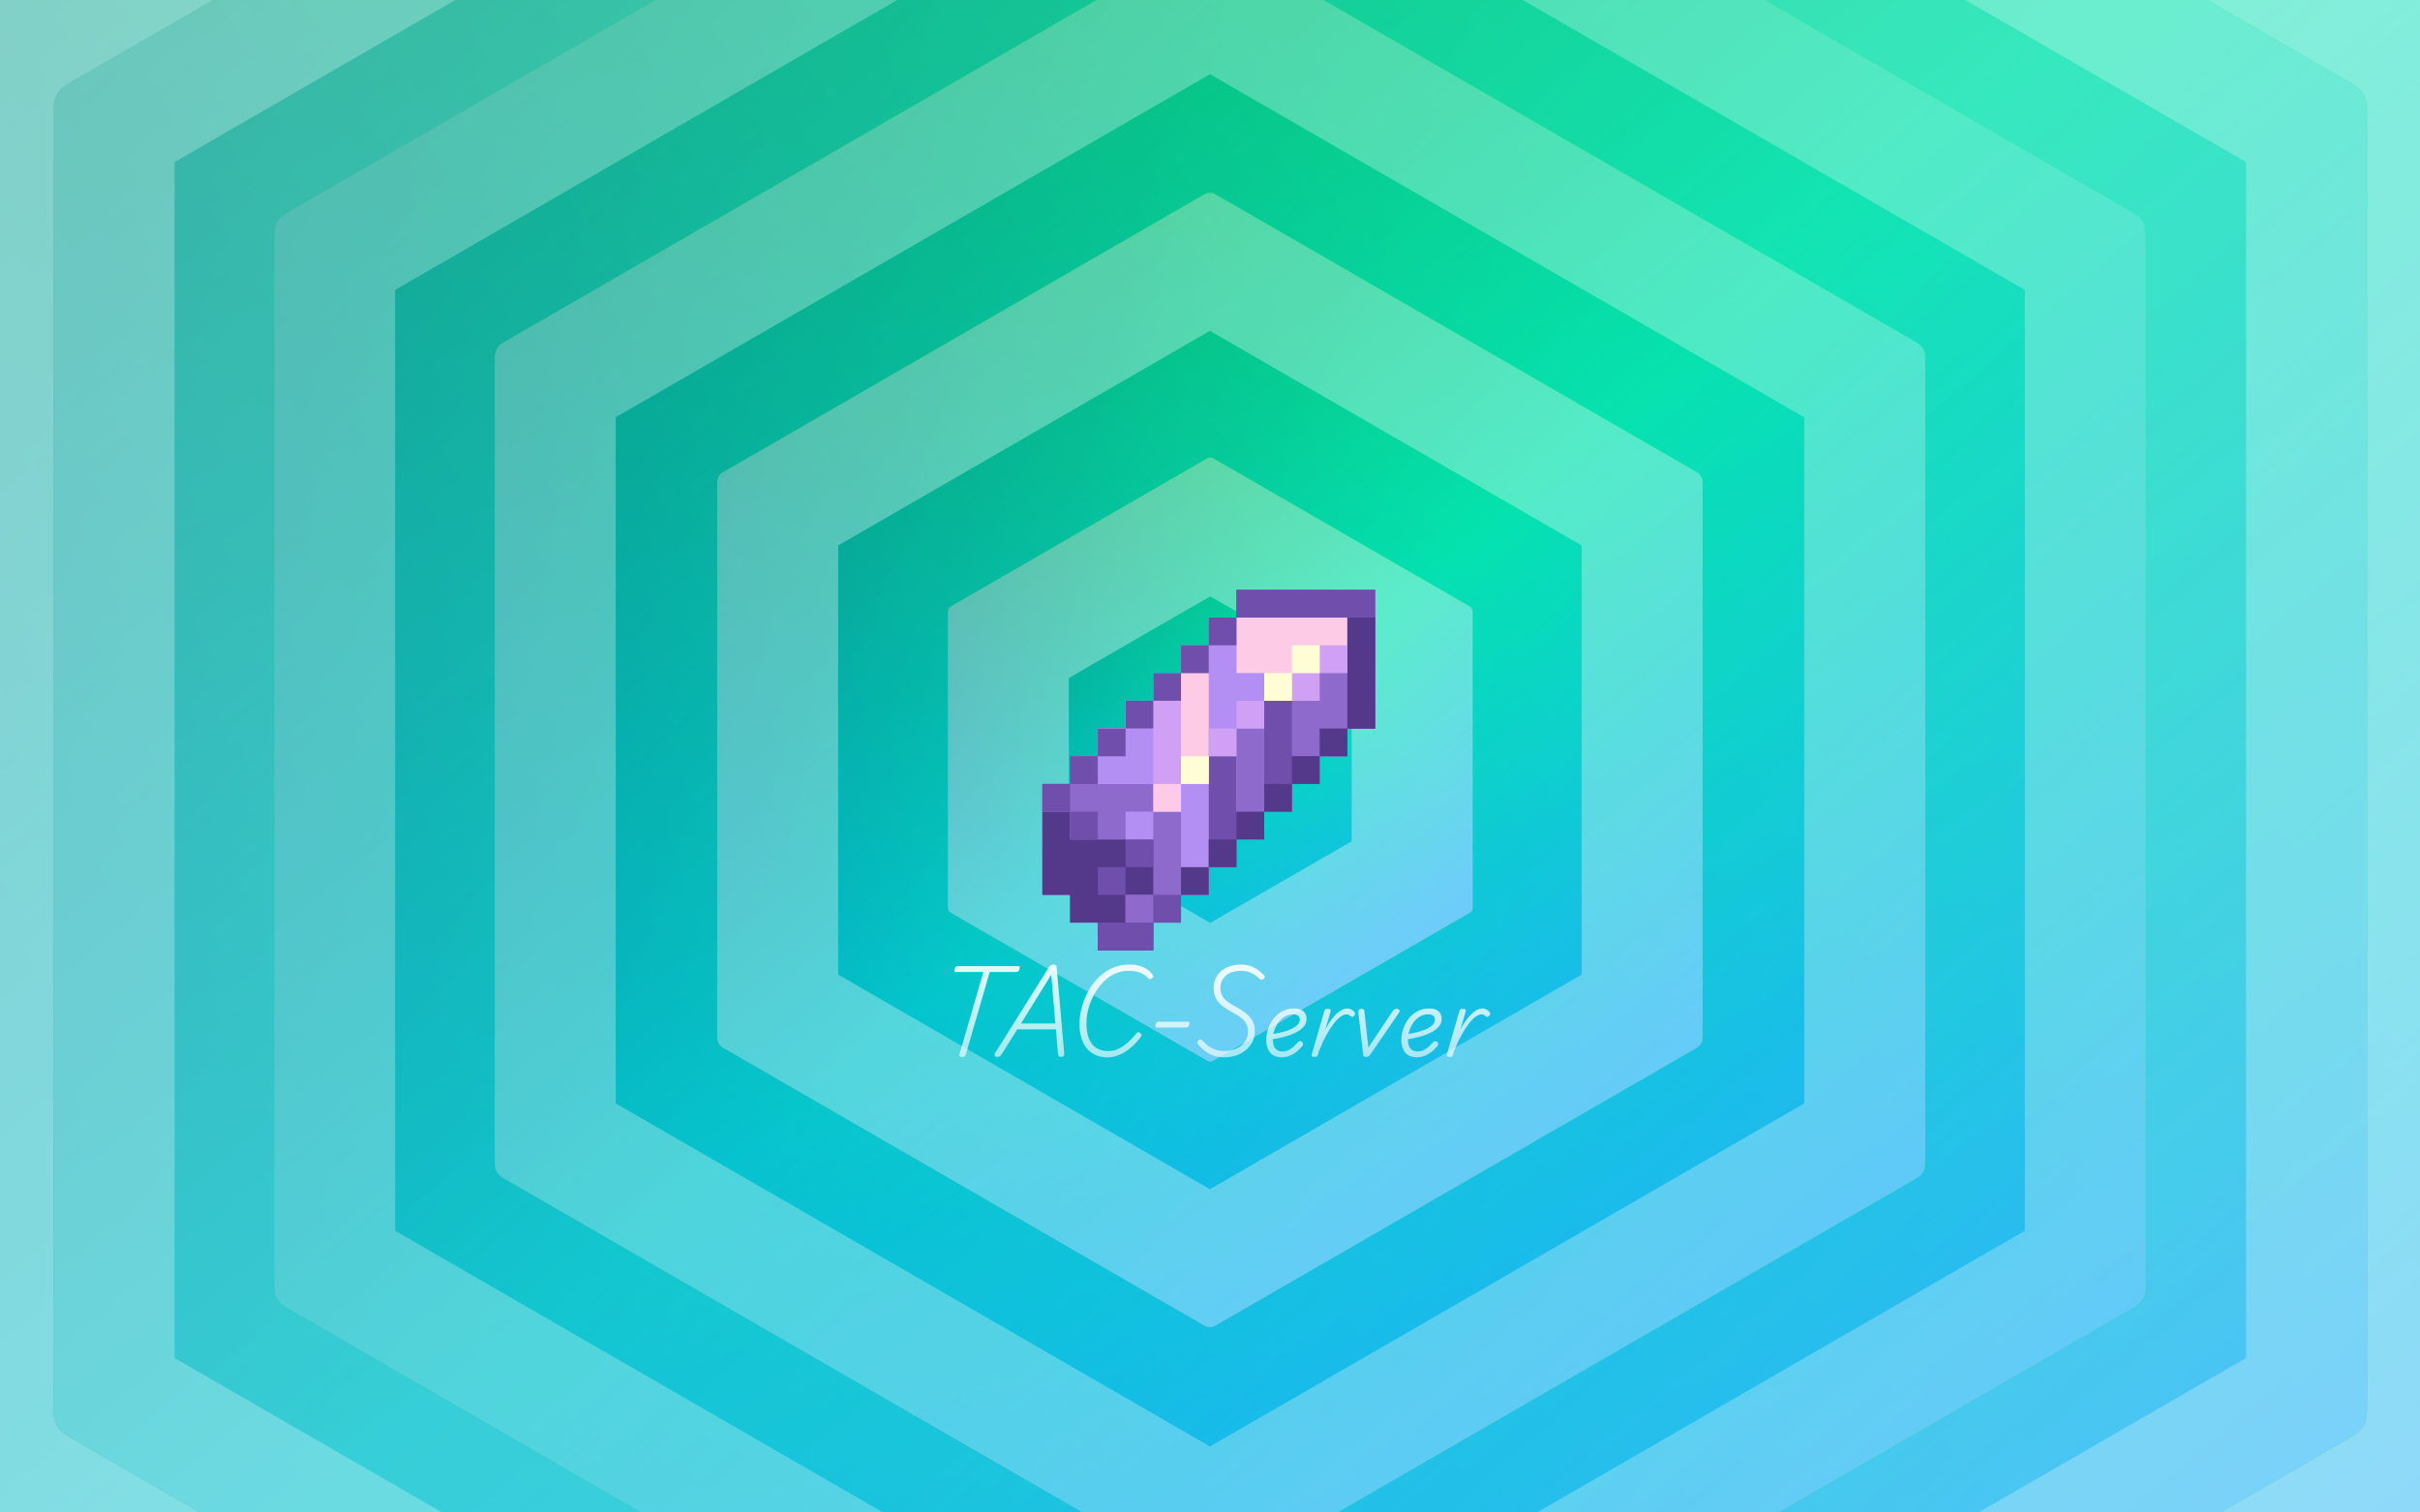 <svg xmlns="http://www.w3.org/2000/svg" xmlns:xlink="http://www.w3.org/1999/xlink" fill="none" version="1.1" width="3840" height="2400" viewBox="0 0 3840 2400"><defs><clipPath id="master_svg0_62_15827"><rect x="0" y="0" width="3840" height="2400" rx="0"/></clipPath><filter id="master_svg1_62_21377" filterUnits="objectBoundingBox" color-interpolation-filters="sRGB" x="-0.028" y="-0.023" width="1.045" height="1.039"><feFlood flood-opacity="0" result="BackgroundImageFix"/><feColorMatrix in="SourceAlpha" type="matrix" values="0 0 0 0 0 0 0 0 0 0 0 0 0 0 0 0 0 0 127 0"/><feOffset dy="3" dx="0"/><feGaussianBlur stdDeviation="3"/><feColorMatrix type="matrix" values="0 0 0 0 0 0 0 0 0 0 0 0 0 0 0 0 0 0 0.16 0"/><feBlend mode="normal" in2="BackgroundImageFix" result="effect1_dropShadow"/><feColorMatrix in="SourceAlpha" type="matrix" values="0 0 0 0 0 0 0 0 0 0 0 0 0 0 0 0 0 0 127 0"/><feOffset dy="3" dx="0"/><feGaussianBlur stdDeviation="3"/><feColorMatrix type="matrix" values="0 0 0 0 0 0 0 0 0 0 0 0 0 0 0 0 0 0 0.23 0"/><feBlend mode="normal" in2="effect1_dropShadow" result="effect2_dropShadow"/><feBlend mode="normal" in="SourceGraphic" in2="effect2_dropShadow" result="shape"/><feGaussianBlur stdDeviation="25" result="effect3_foregroundBlur"/></filter><linearGradient x1="1" y1="0.637" x2="0.436" y2="1.074" id="master_svg2_60_9009"><stop offset="0%" stop-color="#0DFF09" stop-opacity="1"/><stop offset="100%" stop-color="#0C9D6A" stop-opacity="1"/></linearGradient><linearGradient x1="0" y1="0" x2="0.73" y2="0.985" id="master_svg3_60_9010"><stop offset="0%" stop-color="#006F9A" stop-opacity="0.55"/><stop offset="56.849%" stop-color="#00D4FF" stop-opacity="0.67"/><stop offset="100%" stop-color="#24ABFF" stop-opacity="1"/></linearGradient><filter id="master_svg4_62_21376" filterUnits="objectBoundingBox" color-interpolation-filters="sRGB" x="-0.028" y="-0.023" width="1.044" height="1.038"><feFlood flood-opacity="0" result="BackgroundImageFix"/><feColorMatrix in="SourceAlpha" type="matrix" values="0 0 0 0 0 0 0 0 0 0 0 0 0 0 0 0 0 0 127 0"/><feOffset dy="3" dx="0"/><feGaussianBlur stdDeviation="3"/><feColorMatrix type="matrix" values="0 0 0 0 0 0 0 0 0 0 0 0 0 0 0 0 0 0 0.16 0"/><feBlend mode="normal" in2="BackgroundImageFix" result="effect1_dropShadow"/><feColorMatrix in="SourceAlpha" type="matrix" values="0 0 0 0 0 0 0 0 0 0 0 0 0 0 0 0 0 0 127 0"/><feOffset dy="3" dx="0"/><feGaussianBlur stdDeviation="3"/><feColorMatrix type="matrix" values="0 0 0 0 0 0 0 0 0 0 0 0 0 0 0 0 0 0 0.23 0"/><feBlend mode="normal" in2="effect1_dropShadow" result="effect2_dropShadow"/><feBlend mode="normal" in="SourceGraphic" in2="effect2_dropShadow" result="shape"/><feGaussianBlur stdDeviation="20" result="effect3_foregroundBlur"/></filter><linearGradient x1="1" y1="0.637" x2="0.436" y2="1.074" id="master_svg5_60_9009"><stop offset="0%" stop-color="#0DFF09" stop-opacity="1"/><stop offset="100%" stop-color="#0C9D6A" stop-opacity="1"/></linearGradient><linearGradient x1="0" y1="0" x2="0.73" y2="0.985" id="master_svg6_60_9010"><stop offset="0%" stop-color="#006F9A" stop-opacity="0.55"/><stop offset="56.849%" stop-color="#00D4FF" stop-opacity="0.67"/><stop offset="100%" stop-color="#24ABFF" stop-opacity="1"/></linearGradient><filter id="master_svg7_62_21375" filterUnits="objectBoundingBox" color-interpolation-filters="sRGB" x="-0.028" y="-0.023" width="1.04" height="1.035"><feFlood flood-opacity="0" result="BackgroundImageFix"/><feColorMatrix in="SourceAlpha" type="matrix" values="0 0 0 0 0 0 0 0 0 0 0 0 0 0 0 0 0 0 127 0"/><feOffset dy="3" dx="0"/><feGaussianBlur stdDeviation="3"/><feColorMatrix type="matrix" values="0 0 0 0 0 0 0 0 0 0 0 0 0 0 0 0 0 0 0.16 0"/><feBlend mode="normal" in2="BackgroundImageFix" result="effect1_dropShadow"/><feColorMatrix in="SourceAlpha" type="matrix" values="0 0 0 0 0 0 0 0 0 0 0 0 0 0 0 0 0 0 127 0"/><feOffset dy="3" dx="0"/><feGaussianBlur stdDeviation="3"/><feColorMatrix type="matrix" values="0 0 0 0 0 0 0 0 0 0 0 0 0 0 0 0 0 0 0.23 0"/><feBlend mode="normal" in2="effect1_dropShadow" result="effect2_dropShadow"/><feBlend mode="normal" in="SourceGraphic" in2="effect2_dropShadow" result="shape"/><feGaussianBlur stdDeviation="15" result="effect3_foregroundBlur"/></filter><linearGradient x1="1" y1="0.637" x2="0.436" y2="1.074" id="master_svg8_60_9009"><stop offset="0%" stop-color="#0DFF09" stop-opacity="1"/><stop offset="100%" stop-color="#0C9D6A" stop-opacity="1"/></linearGradient><linearGradient x1="0" y1="0" x2="0.73" y2="0.985" id="master_svg9_60_9010"><stop offset="0%" stop-color="#006F9A" stop-opacity="0.55"/><stop offset="56.849%" stop-color="#00D4FF" stop-opacity="0.67"/><stop offset="100%" stop-color="#24ABFF" stop-opacity="1"/></linearGradient><filter id="master_svga_62_21374" filterUnits="objectBoundingBox" color-interpolation-filters="sRGB" x="-0.028" y="-0.022" width="1.035" height="1.031"><feFlood flood-opacity="0" result="BackgroundImageFix"/><feColorMatrix in="SourceAlpha" type="matrix" values="0 0 0 0 0 0 0 0 0 0 0 0 0 0 0 0 0 0 127 0"/><feOffset dy="3" dx="0"/><feGaussianBlur stdDeviation="3"/><feColorMatrix type="matrix" values="0 0 0 0 0 0 0 0 0 0 0 0 0 0 0 0 0 0 0.16 0"/><feBlend mode="normal" in2="BackgroundImageFix" result="effect1_dropShadow"/><feColorMatrix in="SourceAlpha" type="matrix" values="0 0 0 0 0 0 0 0 0 0 0 0 0 0 0 0 0 0 127 0"/><feOffset dy="3" dx="0"/><feGaussianBlur stdDeviation="3"/><feColorMatrix type="matrix" values="0 0 0 0 0 0 0 0 0 0 0 0 0 0 0 0 0 0 0.23 0"/><feBlend mode="normal" in2="effect1_dropShadow" result="effect2_dropShadow"/><feBlend mode="normal" in="SourceGraphic" in2="effect2_dropShadow" result="shape"/><feGaussianBlur stdDeviation="10" result="effect3_foregroundBlur"/></filter><linearGradient x1="1" y1="0.637" x2="0.436" y2="1.074" id="master_svgb_60_9009"><stop offset="0%" stop-color="#0DFF09" stop-opacity="1"/><stop offset="100%" stop-color="#0C9D6A" stop-opacity="1"/></linearGradient><linearGradient x1="0" y1="0" x2="0.73" y2="0.985" id="master_svgc_60_9010"><stop offset="0%" stop-color="#006F9A" stop-opacity="0.55"/><stop offset="56.849%" stop-color="#00D4FF" stop-opacity="0.67"/><stop offset="100%" stop-color="#24ABFF" stop-opacity="1"/></linearGradient><filter id="master_svgd_62_21373" filterUnits="objectBoundingBox" color-interpolation-filters="sRGB" x="-0.028" y="-0.021" width="1.026" height="1.022"><feFlood flood-opacity="0" result="BackgroundImageFix"/><feColorMatrix in="SourceAlpha" type="matrix" values="0 0 0 0 0 0 0 0 0 0 0 0 0 0 0 0 0 0 127 0"/><feOffset dy="3" dx="0"/><feGaussianBlur stdDeviation="3"/><feColorMatrix type="matrix" values="0 0 0 0 0 0 0 0 0 0 0 0 0 0 0 0 0 0 0.16 0"/><feBlend mode="normal" in2="BackgroundImageFix" result="effect1_dropShadow"/><feColorMatrix in="SourceAlpha" type="matrix" values="0 0 0 0 0 0 0 0 0 0 0 0 0 0 0 0 0 0 127 0"/><feOffset dy="3" dx="0"/><feGaussianBlur stdDeviation="3"/><feColorMatrix type="matrix" values="0 0 0 0 0 0 0 0 0 0 0 0 0 0 0 0 0 0 0.23 0"/><feBlend mode="normal" in2="effect1_dropShadow" result="effect2_dropShadow"/><feBlend mode="normal" in="SourceGraphic" in2="effect2_dropShadow" result="shape"/><feGaussianBlur stdDeviation="5" result="effect3_foregroundBlur"/></filter><linearGradient x1="1" y1="0.637" x2="0.436" y2="1.074" id="master_svge_60_9009"><stop offset="0%" stop-color="#0DFF09" stop-opacity="1"/><stop offset="100%" stop-color="#0C9D6A" stop-opacity="1"/></linearGradient><linearGradient x1="0" y1="0" x2="0.73" y2="0.985" id="master_svgf_60_9010"><stop offset="0%" stop-color="#006F9A" stop-opacity="0.55"/><stop offset="56.849%" stop-color="#00D4FF" stop-opacity="0.67"/><stop offset="100%" stop-color="#24ABFF" stop-opacity="1"/></linearGradient><clipPath id="master_svgg_62_15829"><rect x="1408" y="688" width="1024" height="1024" rx="0"/></clipPath><filter id="master_svgh_62_15882" filterUnits="objectBoundingBox" color-interpolation-filters="sRGB" x="-0.029" y="-0.019" width="1.029" height="1.025"><feFlood flood-opacity="0" result="BackgroundImageFix"/><feColorMatrix in="SourceAlpha" type="matrix" values="0 0 0 0 0 0 0 0 0 0 0 0 0 0 0 0 0 0 127 0"/><feOffset dy="3" dx="0"/><feGaussianBlur stdDeviation="3"/><feColorMatrix type="matrix" values="0 0 0 0 0 0 0 0 0 0 0 0 0 0 0 0 0 0 0.16 0"/><feBlend mode="normal" in2="BackgroundImageFix" result="effect1_dropShadow"/><feColorMatrix in="SourceAlpha" type="matrix" values="0 0 0 0 0 0 0 0 0 0 0 0 0 0 0 0 0 0 127 0"/><feOffset dy="3" dx="0"/><feGaussianBlur stdDeviation="3"/><feColorMatrix type="matrix" values="0 0 0 0 0 0 0 0 0 0 0 0 0 0 0 0 0 0 0.23 0"/><feBlend mode="normal" in2="effect1_dropShadow" result="effect2_dropShadow"/><feBlend mode="normal" in="SourceGraphic" in2="effect2_dropShadow" result="shape"/></filter><linearGradient x1="1" y1="0.637" x2="0.436" y2="1.074" id="master_svgi_60_9009"><stop offset="0%" stop-color="#0DFF09" stop-opacity="1"/><stop offset="100%" stop-color="#0C9D6A" stop-opacity="1"/></linearGradient><linearGradient x1="0" y1="0" x2="0.73" y2="0.985" id="master_svgj_60_9010"><stop offset="0%" stop-color="#006F9A" stop-opacity="0.55"/><stop offset="56.849%" stop-color="#00D4FF" stop-opacity="0.67"/><stop offset="100%" stop-color="#24ABFF" stop-opacity="1"/></linearGradient><clipPath id="master_svgk_62_15837"><rect x="1566" y="844" width="704" height="704" rx="0"/></clipPath><filter id="master_svgl_62_15838" filterUnits="objectBoundingBox" color-interpolation-filters="sRGB" x="-0.038" y="-0.028" width="1.076" height="1.07"><feFlood flood-opacity="0" result="BackgroundImageFix"/><feColorMatrix in="SourceAlpha" type="matrix" values="0 0 0 0 0 0 0 0 0 0 0 0 0 0 0 0 0 0 127 0"/><feOffset dy="4" dx="0"/><feGaussianBlur stdDeviation="5"/><feColorMatrix type="matrix" values="0 0 0 0 0 0 0 0 0 0 0 0 0 0 0 0 0 0 0.3 0"/><feBlend mode="normal" in2="BackgroundImageFix" result="effect1_dropShadow"/><feBlend mode="normal" in="SourceGraphic" in2="effect1_dropShadow" result="shape"/></filter><linearGradient x1="1919.505" y1="1472" x2="1919.505" y2="1746" gradientUnits="userSpaceOnUse" id="master_svgm_63_0325"><stop offset="0%" stop-color="#FFFFFF" stop-opacity="1"/><stop offset="100%" stop-color="#FFFFFF" stop-opacity="0.5"/></linearGradient></defs><g clip-path="url(#master_svg0_62_15827)"><g style="opacity:0.5;" filter="url(#master_svg1_62_21377)"><path d="M1872.57,-1354.705C1893.85,-1366.992,1901.2,-1371.236,1909.01,-1372.898C1915.93,-1374.367,1923.07,-1374.367,1929.99,-1372.898C1937.8,-1371.236,1945.15,-1366.992,1966.43,-1354.705L4109.07,-117.5C4130.35,-105.21,4137.7,-100.97,4143.04,-95.03C4147.77,-89.78,4151.35,-83.59,4153.53,-76.87C4156,-69.27,4156,-60.78,4156,-36.2L4156,2438.2C4156,2462.78,4156,2471.27,4153.53,2478.87C4151.35,2485.59,4147.77,2491.78,4143.04,2497.03C4137.7,2502.97,4130.35,2507.21,4109.07,2519.5L1966.43,3756.7C1945.15,3768.99,1937.8,3773.24,1929.99,3774.9C1923.07,3776.37,1915.93,3776.37,1909.01,3774.9C1901.2,3773.24,1893.85,3768.99,1872.57,3756.7L-270.069,2519.5C-291.349,2507.21,-298.699,2502.97,-304.044,2497.03C-308.774,2491.78,-312.347,2485.59,-314.531,2478.87C-317,2471.27,-317,2462.78,-317,2438.2L-317,-36.2C-317,-60.78,-317,-69.27,-314.531,-76.87C-312.347,-83.59,-308.774,-89.78,-304.044,-95.03C-298.699,-100.97,-291.349,-105.21,-270.069,-117.5L1872.57,-1354.705Z" fill="url(#master_svg2_60_9009)" fill-opacity="1"/><path d="M1872.57,-1354.705C1893.85,-1366.992,1901.2,-1371.236,1909.01,-1372.898C1915.93,-1374.367,1923.07,-1374.367,1929.99,-1372.898C1937.8,-1371.236,1945.15,-1366.992,1966.43,-1354.705L4109.07,-117.5C4130.35,-105.21,4137.7,-100.97,4143.04,-95.03C4147.77,-89.78,4151.35,-83.59,4153.53,-76.87C4156,-69.27,4156,-60.78,4156,-36.2L4156,2438.2C4156,2462.78,4156,2471.27,4153.53,2478.87C4151.35,2485.59,4147.77,2491.78,4143.04,2497.03C4137.7,2502.97,4130.35,2507.21,4109.07,2519.5L1966.43,3756.7C1945.15,3768.99,1937.8,3773.24,1929.99,3774.9C1923.07,3776.37,1915.93,3776.37,1909.01,3774.9C1901.2,3773.24,1893.85,3768.99,1872.57,3756.7L-270.069,2519.5C-291.349,2507.21,-298.699,2502.97,-304.044,2497.03C-308.774,2491.78,-312.347,2485.59,-314.531,2478.87C-317,2471.27,-317,2462.78,-317,2438.2L-317,-36.2C-317,-60.78,-317,-69.27,-314.531,-76.87C-312.347,-83.59,-308.774,-89.78,-304.044,-95.03C-298.699,-100.97,-291.349,-105.21,-270.069,-117.5L1872.57,-1354.705Z" fill="url(#master_svg3_60_9010)" fill-opacity="1"/><path d="M1872.57,-1354.705C1893.85,-1366.992,1901.2,-1371.236,1909.01,-1372.898C1915.93,-1374.367,1923.07,-1374.367,1929.99,-1372.898C1937.8,-1371.236,1945.15,-1366.992,1966.43,-1354.705L4109.07,-117.5C4130.35,-105.21,4137.7,-100.97,4143.04,-95.03C4147.77,-89.78,4151.35,-83.59,4153.53,-76.87C4156,-69.27,4156,-60.78,4156,-36.2L4156,2438.2C4156,2462.78,4156,2471.27,4153.53,2478.87C4151.35,2485.59,4147.77,2491.78,4143.04,2497.03C4137.7,2502.97,4130.35,2507.21,4109.07,2519.5L1966.43,3756.7C1945.15,3768.99,1937.8,3773.24,1929.99,3774.9C1923.07,3776.37,1915.93,3776.37,1909.01,3774.9C1901.2,3773.24,1893.85,3768.99,1872.57,3756.7L-270.069,2519.5C-291.349,2507.21,-298.699,2502.97,-304.044,2497.03C-308.774,2491.78,-312.347,2485.59,-314.531,2478.87C-317,2471.27,-317,2462.78,-317,2438.2L-317,-36.2C-317,-60.78,-317,-69.27,-314.531,-76.87C-312.347,-83.59,-308.774,-89.78,-304.044,-95.03C-298.699,-100.97,-291.349,-105.21,-270.069,-117.5L1872.57,-1354.705ZM-125,20.44L1919.5,-1160.095L3964,20.44L3964,2381.56L1919.5,3562.09L-125,2381.56L-125,20.44Z" fill-rule="evenodd" fill="#FFFFFF" fill-opacity="0.35"/></g><g style="opacity:0.6;" filter="url(#master_svg4_62_21376)"><path d="M1881.98,-897.167C1899.45,-907.25,1905.48,-910.732,1911.89,-912.095C1917.57,-913.302,1923.43,-913.302,1929.11,-912.095C1935.52,-910.732,1941.55,-907.25,1959.02,-897.167L3717.48,118.06C3734.95,128.14,3740.98,131.63,3745.37,136.5C3749.25,140.81,3752.18,145.89,3753.97,151.41C3756,157.64,3756,164.61,3756,184.77L3756,2215.23C3756,2235.39,3756,2242.36,3753.97,2248.59C3752.18,2254.11,3749.25,2259.19,3745.37,2263.5C3740.98,2268.37,3734.95,2271.86,3717.48,2281.94L1959.02,3297.17C1941.55,3307.25,1935.52,3310.73,1929.11,3312.1C1923.43,3313.3,1917.57,3313.3,1911.89,3312.1C1905.48,3310.73,1899.45,3307.25,1881.98,3297.17L123.517,2281.94C106.052,2271.86,100.02,2268.37,95.633,2263.5C91.751,2259.19,88.819,2254.11,87.026,2248.59C85,2242.36,85,2235.39,85,2215.23L85,184.77C85,164.61,85,157.64,87.026,151.41C88.819,145.89,91.751,140.81,95.633,136.5C100.02,131.63,106.052,128.14,123.517,118.06L1881.98,-897.167Z" fill="url(#master_svg5_60_9009)" fill-opacity="1"/><path d="M1881.98,-897.167C1899.45,-907.25,1905.48,-910.732,1911.89,-912.095C1917.57,-913.302,1923.43,-913.302,1929.11,-912.095C1935.52,-910.732,1941.55,-907.25,1959.02,-897.167L3717.48,118.06C3734.95,128.14,3740.98,131.63,3745.37,136.5C3749.25,140.81,3752.18,145.89,3753.97,151.41C3756,157.64,3756,164.61,3756,184.77L3756,2215.23C3756,2235.39,3756,2242.36,3753.97,2248.59C3752.18,2254.11,3749.25,2259.19,3745.37,2263.5C3740.98,2268.37,3734.95,2271.86,3717.48,2281.94L1959.02,3297.17C1941.55,3307.25,1935.52,3310.73,1929.11,3312.1C1923.43,3313.3,1917.57,3313.3,1911.89,3312.1C1905.48,3310.73,1899.45,3307.25,1881.98,3297.17L123.517,2281.94C106.052,2271.86,100.02,2268.37,95.633,2263.5C91.751,2259.19,88.819,2254.11,87.026,2248.59C85,2242.36,85,2235.39,85,2215.23L85,184.77C85,164.61,85,157.64,87.026,151.41C88.819,145.89,91.751,140.81,95.633,136.5C100.02,131.63,106.052,128.14,123.517,118.06L1881.98,-897.167Z" fill="url(#master_svg6_60_9010)" fill-opacity="1"/><path d="M1881.98,-897.167C1899.45,-907.25,1905.48,-910.732,1911.89,-912.095C1917.57,-913.302,1923.43,-913.302,1929.11,-912.095C1935.52,-910.732,1941.55,-907.25,1959.02,-897.167L3717.48,118.06C3734.95,128.14,3740.98,131.63,3745.37,136.5C3749.25,140.81,3752.18,145.89,3753.97,151.41C3756,157.64,3756,164.61,3756,184.77L3756,2215.23C3756,2235.39,3756,2242.36,3753.97,2248.59C3752.18,2254.11,3749.25,2259.19,3745.37,2263.5C3740.98,2268.37,3734.95,2271.86,3717.48,2281.94L1959.02,3297.17C1941.55,3307.25,1935.52,3310.73,1929.11,3312.1C1923.43,3313.3,1917.57,3313.3,1911.89,3312.1C1905.48,3310.73,1899.45,3307.25,1881.98,3297.17L123.517,2281.94C106.052,2271.86,100.02,2268.37,95.633,2263.5C91.751,2259.19,88.819,2254.11,87.026,2248.59C85,2242.36,85,2235.39,85,2215.23L85,184.77C85,164.61,85,157.64,87.026,151.41C88.819,145.89,91.751,140.81,95.633,136.5C100.02,131.63,106.052,128.14,123.517,118.06L1881.98,-897.167ZM277,251.15L1920.5,-697.703L3564,251.15L3564,2148.85L1920.5,3097.7L277,2148.85L277,251.15Z" fill-rule="evenodd" fill="#FFFFFF" fill-opacity="0.35"/></g><g style="opacity:0.7;" filter="url(#master_svg7_62_21375)"><path d="M1888.84,-496.19C1902.97,-504.348,1907.85,-507.165,1913.04,-508.268C1917.63,-509.244,1922.37,-509.244,1926.96,-508.268C1932.15,-507.165,1937.03,-504.348,1951.16,-496.19L3373.84,325.169C3387.97,333.326,3392.85,336.144,3396.4,340.086C3399.54,343.574,3401.91,347.682,3403.36,352.146C3405,357.191,3405,362.826,3405,379.141L3405,2021.86C3405,2038.17,3405,2043.81,3403.36,2048.85C3401.91,2053.32,3399.54,2057.43,3396.4,2060.91C3392.85,2064.86,3387.97,2067.67,3373.84,2075.83L1951.16,2897.19C1937.03,2905.35,1932.15,2908.17,1926.96,2909.27C1922.37,2910.24,1917.63,2910.24,1913.04,2909.27C1907.85,2908.17,1902.97,2905.35,1888.84,2897.19L466.162,2075.83C452.032,2067.67,447.152,2064.86,443.602,2060.91C440.462,2057.43,438.09,2053.32,436.639,2048.85C435,2043.81,435,2038.17,435,2021.86L435,379.141C435,362.826,435,357.191,436.639,352.146C438.089,347.682,440.462,343.574,443.602,340.086C447.152,336.144,452.032,333.326,466.162,325.169L1888.84,-496.19Z" fill="url(#master_svg8_60_9009)" fill-opacity="1"/><path d="M1888.84,-496.19C1902.97,-504.348,1907.85,-507.165,1913.04,-508.268C1917.63,-509.244,1922.37,-509.244,1926.96,-508.268C1932.15,-507.165,1937.03,-504.348,1951.16,-496.19L3373.84,325.169C3387.97,333.326,3392.85,336.144,3396.4,340.086C3399.54,343.574,3401.91,347.682,3403.36,352.146C3405,357.191,3405,362.826,3405,379.141L3405,2021.86C3405,2038.17,3405,2043.81,3403.36,2048.85C3401.91,2053.32,3399.54,2057.43,3396.4,2060.91C3392.85,2064.86,3387.97,2067.67,3373.84,2075.83L1951.16,2897.19C1937.03,2905.35,1932.15,2908.17,1926.96,2909.27C1922.37,2910.24,1917.63,2910.24,1913.04,2909.27C1907.85,2908.17,1902.97,2905.35,1888.84,2897.19L466.162,2075.83C452.032,2067.67,447.152,2064.86,443.602,2060.91C440.462,2057.43,438.09,2053.32,436.639,2048.85C435,2043.81,435,2038.17,435,2021.86L435,379.141C435,362.826,435,357.191,436.639,352.146C438.089,347.682,440.462,343.574,443.602,340.086C447.152,336.144,452.032,333.326,466.162,325.169L1888.84,-496.19Z" fill="url(#master_svg9_60_9010)" fill-opacity="1"/><path d="M1888.84,-496.19C1902.97,-504.348,1907.85,-507.165,1913.04,-508.268C1917.63,-509.244,1922.37,-509.244,1926.96,-508.268C1932.15,-507.165,1937.03,-504.348,1951.16,-496.19L3373.84,325.169C3387.97,333.326,3392.85,336.144,3396.4,340.086C3399.54,343.574,3401.91,347.682,3403.36,352.146C3405,357.191,3405,362.826,3405,379.141L3405,2021.86C3405,2038.17,3405,2043.81,3403.36,2048.85C3401.91,2053.32,3399.54,2057.43,3396.4,2060.91C3392.85,2064.86,3387.97,2067.67,3373.84,2075.83L1951.16,2897.19C1937.03,2905.35,1932.15,2908.17,1926.96,2909.27C1922.37,2910.24,1917.63,2910.24,1913.04,2909.27C1907.85,2908.17,1902.97,2905.35,1888.84,2897.19L466.162,2075.83C452.032,2067.67,447.152,2064.86,443.602,2060.91C440.462,2057.43,438.09,2053.32,436.639,2048.85C435,2043.81,435,2038.17,435,2021.86L435,379.141C435,362.826,435,357.191,436.639,352.146C438.089,347.682,440.462,343.574,443.602,340.086C447.152,336.144,452.032,333.326,466.162,325.169L1888.84,-496.19ZM627,454.012L1920,-292.48L3213,454.012L3213,1946.99L1920,2693.48L627,1946.99L627,454.012Z" fill-rule="evenodd" fill="#FFFFFF" fill-opacity="0.35"/></g><g style="opacity:0.8;" filter="url(#master_svga_62_21374)"><path d="M1896.18,-96.21C1906.98,-102.444,1910.71,-104.598,1914.68,-105.441C1918.19,-106.186,1921.81,-106.186,1925.32,-105.441C1929.29,-104.598,1933.02,-102.444,1943.82,-96.21L3031.18,531.521C3041.98,537.755,3045.71,539.909,3048.43,542.921C3050.83,545.587,3052.64,548.727,3053.75,552.138C3055,555.994,3055,560.3,3055,572.769L3055,1828.23C3055,1840.7,3055,1845.01,3053.75,1848.86C3052.64,1852.27,3050.83,1855.41,3048.43,1858.08C3045.71,1861.09,3041.98,1863.24,3031.18,1869.48L1943.82,2497.21C1933.02,2503.44,1929.29,2505.6,1925.32,2506.44C1921.81,2507.19,1918.19,2507.19,1914.68,2506.44C1910.71,2505.6,1906.98,2503.44,1896.18,2497.21L808.817,1869.48C798.018,1863.24,794.288,1861.09,791.575,1858.08C789.175,1855.41,787.361,1852.27,786.253,1848.86C785,1845.01,785,1840.7,785,1828.23L785,572.769C785,560.3,785,555.994,786.253,552.138C787.361,548.727,789.175,545.587,791.575,542.921C794.288,539.909,798.018,537.755,808.817,531.521L1896.18,-96.21Z" fill="url(#master_svgb_60_9009)" fill-opacity="1"/><path d="M1896.18,-96.21C1906.98,-102.444,1910.71,-104.598,1914.68,-105.441C1918.19,-106.186,1921.81,-106.186,1925.32,-105.441C1929.29,-104.598,1933.02,-102.444,1943.82,-96.21L3031.18,531.521C3041.98,537.755,3045.71,539.909,3048.43,542.921C3050.83,545.587,3052.64,548.727,3053.75,552.138C3055,555.994,3055,560.3,3055,572.769L3055,1828.23C3055,1840.7,3055,1845.01,3053.75,1848.86C3052.64,1852.27,3050.83,1855.41,3048.43,1858.08C3045.71,1861.09,3041.98,1863.24,3031.18,1869.48L1943.82,2497.21C1933.02,2503.44,1929.29,2505.6,1925.32,2506.44C1921.81,2507.19,1918.19,2507.19,1914.68,2506.44C1910.71,2505.6,1906.98,2503.44,1896.18,2497.21L808.817,1869.48C798.018,1863.24,794.288,1861.09,791.575,1858.08C789.175,1855.41,787.361,1852.27,786.253,1848.86C785,1845.01,785,1840.7,785,1828.23L785,572.769C785,560.3,785,555.994,786.253,552.138C787.361,548.727,789.175,545.587,791.575,542.921C794.288,539.909,798.018,537.755,808.817,531.521L1896.18,-96.21Z" fill="url(#master_svgc_60_9010)" fill-opacity="1"/><path d="M1896.18,-96.21C1906.98,-102.444,1910.71,-104.598,1914.68,-105.441C1918.19,-106.186,1921.81,-106.186,1925.32,-105.441C1929.29,-104.598,1933.02,-102.444,1943.82,-96.21L3031.18,531.521C3041.98,537.755,3045.71,539.909,3048.43,542.921C3050.83,545.587,3052.64,548.727,3053.75,552.138C3055,555.994,3055,560.3,3055,572.769L3055,1828.23C3055,1840.7,3055,1845.01,3053.75,1848.86C3052.64,1852.27,3050.83,1855.41,3048.43,1858.08C3045.71,1861.09,3041.98,1863.24,3031.18,1869.48L1943.82,2497.21C1933.02,2503.44,1929.29,2505.6,1925.32,2506.44C1921.81,2507.19,1918.19,2507.19,1914.68,2506.44C1910.71,2505.6,1906.98,2503.44,1896.18,2497.21L808.817,1869.48C798.018,1863.24,794.288,1861.09,791.575,1858.08C789.175,1855.41,787.361,1852.27,786.253,1848.86C785,1845.01,785,1840.7,785,1828.23L785,572.769C785,560.3,785,555.994,786.253,552.138C787.361,548.727,789.175,545.587,791.575,542.921C794.288,539.909,798.018,537.755,808.817,531.521L1896.18,-96.21ZM977,656.127L1920,111.738L2863,656.127L2863,1744.87L1920,2289.26L977,1744.87L977,656.127Z" fill-rule="evenodd" fill="#FFFFFF" fill-opacity="0.35"/></g><g style="opacity:0.9;" filter="url(#master_svgd_62_21373)"><path d="M1903.44,306.744C1910.879,302.449,1913.448,300.966,1916.18,300.385C1918.597,299.872,1921.095,299.872,1923.513,300.385C1926.244,300.966,1928.814,302.449,1936.253,306.744L2685.29,739.165C2692.73,743.459,2695.29,744.943,2697.16,747.018C2698.82,748.854,2700.07,751.017,2700.83,753.367C2701.69,756.023,2701.69,758.99,2701.69,767.579L2701.69,1632.42C2701.69,1641.01,2701.69,1643.98,2700.83,1646.63C2700.07,1648.98,2698.82,1651.15,2697.16,1652.98C2695.29,1655.06,2692.73,1656.54,2685.29,1660.84L1936.253,2093.26C1928.814,2097.55,1926.244,2099.03,1923.513,2099.61C1921.095,2100.13,1918.597,2100.13,1916.18,2099.61C1913.448,2099.03,1910.879,2097.55,1903.44,2093.26L1154.407,1660.84C1146.967,1656.54,1144.398,1655.06,1142.529,1652.98C1140.876,1651.15,1139.627,1648.98,1138.863,1646.63C1138,1643.98,1138,1641.01,1138,1632.42L1138,767.579C1138,758.99,1138,756.023,1138.863,753.367C1139.627,751.017,1140.876,748.854,1142.529,747.018C1144.398,744.943,1146.967,743.459,1154.406,739.165L1903.44,306.744Z" fill="url(#master_svge_60_9009)" fill-opacity="1"/><path d="M1903.44,306.744C1910.879,302.449,1913.448,300.966,1916.18,300.385C1918.597,299.872,1921.095,299.872,1923.513,300.385C1926.244,300.966,1928.814,302.449,1936.253,306.744L2685.29,739.165C2692.73,743.459,2695.29,744.943,2697.16,747.018C2698.82,748.854,2700.07,751.017,2700.83,753.367C2701.69,756.023,2701.69,758.99,2701.69,767.579L2701.69,1632.42C2701.69,1641.01,2701.69,1643.98,2700.83,1646.63C2700.07,1648.98,2698.82,1651.15,2697.16,1652.98C2695.29,1655.06,2692.73,1656.54,2685.29,1660.84L1936.253,2093.26C1928.814,2097.55,1926.244,2099.03,1923.513,2099.61C1921.095,2100.13,1918.597,2100.13,1916.18,2099.61C1913.448,2099.03,1910.879,2097.55,1903.44,2093.26L1154.407,1660.84C1146.967,1656.54,1144.398,1655.06,1142.529,1652.98C1140.876,1651.15,1139.627,1648.98,1138.863,1646.63C1138,1643.98,1138,1641.01,1138,1632.42L1138,767.579C1138,758.99,1138,756.023,1138.863,753.367C1139.627,751.017,1140.876,748.854,1142.529,747.018C1144.398,744.943,1146.967,743.459,1154.406,739.165L1903.44,306.744Z" fill="url(#master_svgf_60_9010)" fill-opacity="1"/><path d="M1903.44,306.744C1910.879,302.449,1913.448,300.966,1916.18,300.385C1918.597,299.872,1921.095,299.872,1923.513,300.385C1926.244,300.966,1928.814,302.449,1936.253,306.744L2685.29,739.165C2692.73,743.459,2695.29,744.943,2697.16,747.018C2698.82,748.854,2700.07,751.017,2700.83,753.367C2701.69,756.023,2701.69,758.99,2701.69,767.579L2701.69,1632.42C2701.69,1641.01,2701.69,1643.98,2700.83,1646.63C2700.07,1648.98,2698.82,1651.15,2697.16,1652.98C2695.29,1655.06,2692.73,1656.54,2685.29,1660.84L1936.253,2093.26C1928.814,2097.55,1926.244,2099.03,1923.513,2099.61C1921.095,2100.13,1918.597,2100.13,1916.18,2099.61C1913.448,2099.03,1910.879,2097.55,1903.44,2093.26L1154.407,1660.84C1146.967,1656.54,1144.398,1655.06,1142.529,1652.98C1140.876,1651.15,1139.627,1648.98,1138.863,1646.63C1138,1643.98,1138,1641.01,1138,1632.42L1138,767.579C1138,758.99,1138,756.023,1138.863,753.367C1139.627,751.017,1140.876,748.854,1142.529,747.018C1144.398,744.943,1146.967,743.459,1154.406,739.165L1903.44,306.744ZM1330,859.492L1919.846,518.971L2509.69,859.492L2509.69,1540.51L1919.846,1881.03L1330,1540.51L1330,859.492Z" fill-rule="evenodd" fill="#FFFFFF" fill-opacity="0.35"/></g><g clip-path="url(#master_svgg_62_15829)"><g filter="url(#master_svgh_62_15882)"><path d="M1911.662,723.592C1915.624,721.305,1916.993,720.514,1918.447,720.205C1919.735,719.932,1921.065,719.932,1922.353,720.205C1923.807,720.514,1925.176,721.305,1929.138,723.592L2328.062,953.911C2332.024,956.199,2333.393,956.989,2334.388,958.094C2335.268,959.072,2335.934,960.224,2336.34,961.476C2336.8,962.89,2336.8,964.471,2336.8,969.045L2336.8,1429.684C2336.8,1434.258,2336.8,1435.839,2336.34,1437.253C2335.934,1438.505,2335.268,1439.657,2334.388,1440.635C2333.393,1441.74,2332.024,1442.53,2328.062,1444.818L1929.138,1675.137C1925.176,1677.424,1923.807,1678.215,1922.353,1678.524C1921.065,1678.797,1919.735,1678.797,1918.447,1678.524C1916.993,1678.215,1915.624,1677.424,1911.662,1675.137L1512.738,1444.818C1508.776,1442.53,1507.407,1441.74,1506.412,1440.635C1505.532,1439.657,1504.866,1438.505,1504.46,1437.253C1504,1435.839,1504,1434.258,1504,1429.684L1504,969.045C1504,964.471,1504,962.89,1504.46,961.476C1504.866,960.224,1505.532,959.072,1506.412,958.094C1507.407,956.989,1508.776,956.199,1512.738,953.911L1911.662,723.592Z" fill="url(#master_svgi_60_9009)" fill-opacity="1"/><path d="M1911.662,723.592C1915.624,721.305,1916.993,720.514,1918.447,720.205C1919.735,719.932,1921.065,719.932,1922.353,720.205C1923.807,720.514,1925.176,721.305,1929.138,723.592L2328.062,953.911C2332.024,956.199,2333.393,956.989,2334.388,958.094C2335.268,959.072,2335.934,960.224,2336.34,961.476C2336.8,962.89,2336.8,964.471,2336.8,969.045L2336.8,1429.684C2336.8,1434.258,2336.8,1435.839,2336.34,1437.253C2335.934,1438.505,2335.268,1439.657,2334.388,1440.635C2333.393,1441.74,2332.024,1442.53,2328.062,1444.818L1929.138,1675.137C1925.176,1677.424,1923.807,1678.215,1922.353,1678.524C1921.065,1678.797,1919.735,1678.797,1918.447,1678.524C1916.993,1678.215,1915.624,1677.424,1911.662,1675.137L1512.738,1444.818C1508.776,1442.53,1507.407,1441.74,1506.412,1440.635C1505.532,1439.657,1504.866,1438.505,1504.46,1437.253C1504,1435.839,1504,1434.258,1504,1429.684L1504,969.045C1504,964.471,1504,962.89,1504.46,961.476C1504.866,960.224,1505.532,959.072,1506.412,958.094C1507.407,956.989,1508.776,956.199,1512.738,953.911L1911.662,723.592Z" fill="url(#master_svgj_60_9010)" fill-opacity="1"/><path d="M1911.662,723.592C1915.624,721.305,1916.993,720.514,1918.447,720.205C1919.735,719.932,1921.065,719.932,1922.353,720.205C1923.807,720.514,1925.176,721.305,1929.138,723.592L2328.062,953.911C2332.024,956.199,2333.393,956.989,2334.388,958.094C2335.268,959.072,2335.934,960.224,2336.34,961.476C2336.8,962.89,2336.8,964.471,2336.8,969.045L2336.8,1429.684C2336.8,1434.258,2336.8,1435.839,2336.34,1437.253C2335.934,1438.505,2335.268,1439.657,2334.388,1440.635C2333.393,1441.74,2332.024,1442.53,2328.062,1444.818L1929.138,1675.137C1925.176,1677.424,1923.807,1678.215,1922.353,1678.524C1921.065,1678.797,1919.735,1678.797,1918.447,1678.524C1916.993,1678.215,1915.624,1677.424,1911.662,1675.137L1512.738,1444.818C1508.776,1442.53,1507.407,1441.74,1506.412,1440.635C1505.532,1439.657,1504.866,1438.505,1504.46,1437.253C1504,1435.839,1504,1434.258,1504,1429.684L1504,969.045C1504,964.471,1504,962.89,1504.46,961.476C1504.866,960.224,1505.532,959.072,1506.412,958.094C1507.407,956.989,1508.776,956.199,1512.738,953.911L1911.662,723.592ZM1696,1069.807L1920.4,940.25L2144.8,1069.807L2144.8,1328.922L1920.4,1458.479L1696,1328.922L1696,1069.807Z" fill-rule="evenodd" fill="#FFFFFF" fill-opacity="0.35"/></g><g clip-path="url(#master_svgk_62_15837)"><g filter="url(#master_svgl_62_15838)"><g><path d="M1962,932C2034.6,932,2107.2,932,2182,932C2182,1004.6,2182,1077.2,2182,1152C2167.48,1152,2152.96,1152,2138,1152C2138,1166.52,2138,1181.04,2138,1196C2123.48,1196,2108.96,1196,2094,1196C2094,1210.52,2094,1225.04,2094,1240C2079.48,1240,2064.96,1240,2050,1240C2050,1254.52,2050,1269.04,2050,1284C2035.48,1284,2020.96,1284,2006,1284C2006,1298.52,2006,1313.04,2006,1328C1991.48,1328,1976.96,1328,1962,1328C1962,1342.52,1962,1357.04,1962,1372C1947.48,1372,1932.96,1372,1918,1372C1918,1386.52,1918,1401.04,1918,1416C1903.48,1416,1888.96,1416,1874,1416C1874,1430.52,1874,1445.04,1874,1460C1859.48,1460,1844.96,1460,1830,1460C1830,1474.52,1830,1489.04,1830,1504C1800.96,1504,1771.92,1504,1742,1504C1742,1489.48,1742,1474.96,1742,1460C1727.48,1460,1712.96,1460,1698,1460C1698,1445.48,1698,1430.96,1698,1416C1683.48,1416,1668.96,1416,1654,1416C1654,1357.92,1654,1299.84,1654,1240C1668.52,1240,1683.04,1240,1698,1240C1698,1225.48,1698,1210.96,1698,1196C1712.52,1196,1727.04,1196,1742,1196C1742,1181.48,1742,1166.96,1742,1152C1756.52,1152,1771.04,1152,1786,1152C1786,1137.48,1786,1122.96,1786,1108C1800.52,1108,1815.04,1108,1830,1108C1830,1093.48,1830,1078.96,1830,1064C1844.52,1064,1859.04,1064,1874,1064C1874,1049.48,1874,1034.96,1874,1020C1888.52,1020,1903.04,1020,1918,1020C1918,1005.48,1918,990.96,1918,976C1932.52,976,1947.04,976,1962,976C1962,961.48,1962,946.96,1962,932Z" fill="#B38EF3" fill-opacity="1" style="mix-blend-mode:passthrough"/></g><g><path d="M1698,1196C1712.52,1196,1727.04,1196,1742,1196C1742,1210.52,1742,1225.04,1742,1240C1771.04,1240,1800.08,1240,1830,1240C1830,1254.52,1830,1269.04,1830,1284C1844.52,1284,1859.04,1284,1874,1284C1874,1313.04,1874,1342.08,1874,1372C1888.52,1372,1903.04,1372,1918,1372C1918,1386.52,1918,1401.04,1918,1416C1903.48,1416,1888.96,1416,1874,1416C1874,1430.52,1874,1445.04,1874,1460C1859.48,1460,1844.96,1460,1830,1460C1830,1474.52,1830,1489.04,1830,1504C1800.96,1504,1771.92,1504,1742,1504C1742,1489.48,1742,1474.96,1742,1460C1727.48,1460,1712.96,1460,1698,1460C1698,1445.48,1698,1430.96,1698,1416C1683.48,1416,1668.96,1416,1654,1416C1654,1357.92,1654,1299.84,1654,1240C1668.52,1240,1683.04,1240,1698,1240C1698,1225.48,1698,1210.96,1698,1196Z" fill="#8D6ACC" fill-opacity="1" style="mix-blend-mode:passthrough"/></g><g><path d="M1962,932C2034.6,932,2107.2,932,2182,932C2182,1004.6,2182,1077.2,2182,1152C2167.48,1152,2152.96,1152,2138,1152C2138,1166.52,2138,1181.04,2138,1196C2123.48,1196,2108.96,1196,2094,1196C2094,1210.52,2094,1225.04,2094,1240C2079.48,1240,2064.96,1240,2050,1240C2050,1254.52,2050,1269.04,2050,1284C2035.48,1284,2020.96,1284,2006,1284C2006,1225.92,2006,1167.84,2006,1108C2035.04,1108,2064.08,1108,2094,1108C2094,1093.48,2094,1078.96,2094,1064C2108.52,1064,2123.04,1064,2138,1064C2138,1034.96,2138,1005.92,2138,976C2079.92,976,2021.84,976,1962,976C1962,961.48,1962,946.96,1962,932Z" fill="#6F4FAB" fill-opacity="1" style="mix-blend-mode:passthrough"/></g><g><path d="M1830,1064C1859.04,1064,1888.08,1064,1918,1064C1918,1165.64,1918,1267.28,1918,1372C1903.48,1372,1888.96,1372,1874,1372C1874,1342.96,1874,1313.92,1874,1284C1859.48,1284,1844.96,1284,1830,1284C1830,1269.48,1830,1254.96,1830,1240C1800.96,1240,1771.92,1240,1742,1240C1742,1210.96,1742,1181.92,1742,1152C1756.52,1152,1771.04,1152,1786,1152C1786,1137.48,1786,1122.96,1786,1108C1800.52,1108,1815.04,1108,1830,1108C1830,1093.48,1830,1078.96,1830,1064Z" fill="#CFA0F3" fill-opacity="1" style="mix-blend-mode:passthrough"/></g><g><path d="M1654,1284C1668.52,1284,1683.04,1284,1698,1284C1698,1298.52,1698,1313.04,1698,1328C1741.56,1328,1785.12,1328,1830,1328C1830,1357.04,1830,1386.08,1830,1416C1815.48,1416,1800.96,1416,1786,1416C1786,1430.52,1786,1445.04,1786,1460C1800.52,1460,1815.04,1460,1830,1460C1830,1474.52,1830,1489.04,1830,1504C1800.96,1504,1771.92,1504,1742,1504C1742,1489.48,1742,1474.96,1742,1460C1727.48,1460,1712.96,1460,1698,1460C1698,1445.48,1698,1430.96,1698,1416C1683.48,1416,1668.96,1416,1654,1416C1654,1372.44,1654,1328.88,1654,1284Z" fill="#54398A" fill-opacity="1" style="mix-blend-mode:passthrough"/></g><g><path d="M1962,976C2020.08,976,2078.16,976,2138,976C2138,1005.04,2138,1034.08,2138,1064C2123.48,1064,2108.96,1064,2094,1064C2094,1078.52,2094,1093.04,2094,1108C2064.96,1108,2035.92,1108,2006,1108C2006,1093.48,2006,1078.96,2006,1064C1991.48,1064,1976.96,1064,1962,1064C1962,1034.96,1962,1005.92,1962,976Z" fill="#FECBE6" fill-opacity="1" style="mix-blend-mode:passthrough"/></g><g><path d="M1962,932C2034.6,932,2107.2,932,2182,932C2182,1004.6,2182,1077.2,2182,1152C2167.48,1152,2152.96,1152,2138,1152C2138,1093.92,2138,1035.84,2138,976C2079.92,976,2021.84,976,1962,976C1962,961.48,1962,946.96,1962,932Z" fill="#6F4FAB" fill-opacity="1" style="mix-blend-mode:passthrough"/></g><g><path d="M1874,1064C1888.52,1064,1903.04,1064,1918,1064C1918,1165.64,1918,1267.28,1918,1372C1903.48,1372,1888.96,1372,1874,1372C1874,1342.96,1874,1313.92,1874,1284C1859.48,1284,1844.96,1284,1830,1284C1830,1269.48,1830,1254.96,1830,1240C1844.52,1240,1859.04,1240,1874,1240C1874,1181.92,1874,1123.84,1874,1064Z" fill="#B38EF3" fill-opacity="1" style="mix-blend-mode:passthrough"/></g><g><path d="M1698,1196C1712.52,1196,1727.04,1196,1742,1196C1742,1210.52,1742,1225.04,1742,1240C1771.04,1240,1800.08,1240,1830,1240C1830,1254.52,1830,1269.04,1830,1284C1815.48,1284,1800.96,1284,1786,1284C1786,1298.52,1786,1313.04,1786,1328C1756.96,1328,1727.92,1328,1698,1328C1698,1313.48,1698,1298.96,1698,1284C1683.48,1284,1668.96,1284,1654,1284C1654,1269.48,1654,1254.96,1654,1240C1668.52,1240,1683.04,1240,1698,1240C1698,1225.48,1698,1210.96,1698,1196Z" fill="#8D6ACC" fill-opacity="1" style="mix-blend-mode:passthrough"/></g><g><path d="M1918,1196C1932.52,1196,1947.04,1196,1962,1196C1962,1225.04,1962,1254.08,1962,1284C1976.52,1284,1991.04,1284,2006,1284C2006,1298.52,2006,1313.04,2006,1328C1991.48,1328,1976.96,1328,1962,1328C1962,1342.52,1962,1357.04,1962,1372C1947.48,1372,1932.96,1372,1918,1372C1918,1313.92,1918,1255.84,1918,1196Z" fill="#6F4FAB" fill-opacity="1" style="mix-blend-mode:passthrough"/></g><g><path d="M2094,1064C2108.52,1064,2123.04,1064,2138,1064C2138,1107.56,2138,1151.12,2138,1196C2108.96,1196,2079.92,1196,2050,1196C2050,1166.96,2050,1137.92,2050,1108C2064.52,1108,2079.04,1108,2094,1108C2094,1093.48,2094,1078.96,2094,1064Z" fill="#8D6ACC" fill-opacity="1" style="mix-blend-mode:passthrough"/></g><g><path d="M1742,1152C1771.04,1152,1800.08,1152,1830,1152C1830,1181.04,1830,1210.08,1830,1240C1800.96,1240,1771.92,1240,1742,1240C1742,1210.96,1742,1181.92,1742,1152Z" fill="#B38EF3" fill-opacity="1" style="mix-blend-mode:passthrough"/></g><g><path d="M1874,1064C1888.52,1064,1903.04,1064,1918,1064C1918,1122.08,1918,1180.16,1918,1240C1903.48,1240,1888.96,1240,1874,1240C1874,1181.92,1874,1123.84,1874,1064Z" fill="#FECBE6" fill-opacity="1" style="mix-blend-mode:passthrough"/></g><g><path d="M2138,976C2152.52,976,2167.04,976,2182,976C2182,1034.08,2182,1092.16,2182,1152C2167.48,1152,2152.96,1152,2138,1152C2138,1093.92,2138,1035.84,2138,976Z" fill="#54398A" fill-opacity="1" style="mix-blend-mode:passthrough"/></g><g><path d="M1962,1152C1976.52,1152,1991.04,1152,2006,1152C2006,1195.56,2006,1239.12,2006,1284C1991.48,1284,1976.96,1284,1962,1284C1962,1240.44,1962,1196.88,1962,1152Z" fill="#8D6ACC" fill-opacity="1" style="mix-blend-mode:passthrough"/></g><g><path d="M1742,1460C1771.04,1460,1800.08,1460,1830,1460C1830,1474.52,1830,1489.04,1830,1504C1800.96,1504,1771.92,1504,1742,1504C1742,1489.48,1742,1474.96,1742,1460Z" fill="#6F4FAB" fill-opacity="1" style="mix-blend-mode:passthrough"/></g><g><path d="M1786,1416C1815.04,1416,1844.08,1416,1874,1416C1874,1430.52,1874,1445.04,1874,1460C1844.96,1460,1815.92,1460,1786,1460C1786,1445.48,1786,1430.96,1786,1416Z" fill="#6F4FAB" fill-opacity="1" style="mix-blend-mode:passthrough"/></g><g><path d="M1786,1416C1800.52,1416,1815.04,1416,1830,1416C1830,1430.52,1830,1445.04,1830,1460C1815.48,1460,1800.96,1460,1786,1460C1786,1445.48,1786,1430.96,1786,1416Z" fill="#8D6ACC" fill-opacity="1" style="mix-blend-mode:passthrough"/></g><g><path d="M1874,1372C1888.52,1372,1903.04,1372,1918,1372C1918,1386.52,1918,1401.04,1918,1416C1903.48,1416,1888.96,1416,1874,1416C1874,1401.48,1874,1386.96,1874,1372Z" fill="#54398A" fill-opacity="1" style="mix-blend-mode:passthrough"/></g><g><path d="M1742,1372C1756.52,1372,1771.04,1372,1786,1372C1786,1386.52,1786,1401.04,1786,1416C1771.48,1416,1756.96,1416,1742,1416C1742,1401.48,1742,1386.96,1742,1372Z" fill="#6F4FAB" fill-opacity="1" style="mix-blend-mode:passthrough"/></g><g><path d="M1918,1328C1932.52,1328,1947.04,1328,1962,1328C1962,1342.52,1962,1357.04,1962,1372C1947.48,1372,1932.96,1372,1918,1372C1918,1357.48,1918,1342.96,1918,1328Z" fill="#54398A" fill-opacity="1" style="mix-blend-mode:passthrough"/></g><g><path d="M1786,1328C1800.52,1328,1815.04,1328,1830,1328C1830,1342.52,1830,1357.04,1830,1372C1815.48,1372,1800.96,1372,1786,1372C1786,1357.48,1786,1342.96,1786,1328Z" fill="#6F4FAB" fill-opacity="1" style="mix-blend-mode:passthrough"/></g><g><path d="M1962,1284C1976.52,1284,1991.04,1284,2006,1284C2006,1298.52,2006,1313.04,2006,1328C1991.48,1328,1976.96,1328,1962,1328C1962,1313.48,1962,1298.96,1962,1284Z" fill="#54398A" fill-opacity="1" style="mix-blend-mode:passthrough"/></g><g><path d="M1786,1284C1800.52,1284,1815.04,1284,1830,1284C1830,1298.52,1830,1313.04,1830,1328C1815.48,1328,1800.96,1328,1786,1328C1786,1313.48,1786,1298.96,1786,1284Z" fill="#B38EF3" fill-opacity="1" style="mix-blend-mode:passthrough"/></g><g><path d="M1698,1284C1712.52,1284,1727.04,1284,1742,1284C1742,1298.52,1742,1313.04,1742,1328C1727.48,1328,1712.96,1328,1698,1328C1698,1313.48,1698,1298.96,1698,1284Z" fill="#6F4FAB" fill-opacity="1" style="mix-blend-mode:passthrough"/></g><g><path d="M2006,1240C2020.52,1240,2035.04,1240,2050,1240C2050,1254.52,2050,1269.04,2050,1284C2035.48,1284,2020.96,1284,2006,1284C2006,1269.48,2006,1254.96,2006,1240Z" fill="#54398A" fill-opacity="1" style="mix-blend-mode:passthrough"/></g><g><path d="M1830,1240C1844.52,1240,1859.04,1240,1874,1240C1874,1254.52,1874,1269.04,1874,1284C1859.48,1284,1844.96,1284,1830,1284C1830,1269.48,1830,1254.96,1830,1240Z" fill="#FECBE6" fill-opacity="1" style="mix-blend-mode:passthrough"/></g><g><path d="M1654,1240C1668.52,1240,1683.04,1240,1698,1240C1698,1254.52,1698,1269.04,1698,1284C1683.48,1284,1668.96,1284,1654,1284C1654,1269.48,1654,1254.96,1654,1240Z" fill="#6F4FAB" fill-opacity="1" style="mix-blend-mode:passthrough"/></g><g><path d="M2050,1196C2064.52,1196,2079.04,1196,2094,1196C2094,1210.52,2094,1225.04,2094,1240C2079.48,1240,2064.96,1240,2050,1240C2050,1225.48,2050,1210.96,2050,1196Z" fill="#54398A" fill-opacity="1" style="mix-blend-mode:passthrough"/></g><g><path d="M1874,1196C1888.52,1196,1903.04,1196,1918,1196C1918,1210.52,1918,1225.04,1918,1240C1903.48,1240,1888.96,1240,1874,1240C1874,1225.48,1874,1210.96,1874,1196Z" fill="#FFFDD5" fill-opacity="1" style="mix-blend-mode:passthrough"/></g><g><path d="M1698,1196C1712.52,1196,1727.04,1196,1742,1196C1742,1210.52,1742,1225.04,1742,1240C1727.48,1240,1712.96,1240,1698,1240C1698,1225.48,1698,1210.96,1698,1196Z" fill="#6F4FAB" fill-opacity="1" style="mix-blend-mode:passthrough"/></g><g><path d="M2094,1152C2108.52,1152,2123.04,1152,2138,1152C2138,1166.52,2138,1181.04,2138,1196C2123.48,1196,2108.96,1196,2094,1196C2094,1181.48,2094,1166.96,2094,1152Z" fill="#54398A" fill-opacity="1" style="mix-blend-mode:passthrough"/></g><g><path d="M1918,1152C1932.52,1152,1947.04,1152,1962,1152C1962,1166.52,1962,1181.04,1962,1196C1947.48,1196,1932.96,1196,1918,1196C1918,1181.48,1918,1166.96,1918,1152Z" fill="#CFA0F3" fill-opacity="1" style="mix-blend-mode:passthrough"/></g><g><path d="M1742,1152C1756.52,1152,1771.04,1152,1786,1152C1786,1166.52,1786,1181.04,1786,1196C1771.48,1196,1756.96,1196,1742,1196C1742,1181.48,1742,1166.96,1742,1152Z" fill="#6F4FAB" fill-opacity="1" style="mix-blend-mode:passthrough"/></g><g><path d="M1962,1108C1976.52,1108,1991.04,1108,2006,1108C2006,1122.52,2006,1137.04,2006,1152C1991.48,1152,1976.96,1152,1962,1152C1962,1137.48,1962,1122.96,1962,1108Z" fill="#CFA0F3" fill-opacity="1" style="mix-blend-mode:passthrough"/></g><g><path d="M1786,1108C1800.52,1108,1815.04,1108,1830,1108C1830,1122.52,1830,1137.04,1830,1152C1815.48,1152,1800.96,1152,1786,1152C1786,1137.48,1786,1122.96,1786,1108Z" fill="#6F4FAB" fill-opacity="1" style="mix-blend-mode:passthrough"/></g><g><path d="M2050,1064C2064.52,1064,2079.04,1064,2094,1064C2094,1078.52,2094,1093.04,2094,1108C2079.48,1108,2064.96,1108,2050,1108C2050,1093.48,2050,1078.96,2050,1064Z" fill="#CFA0F3" fill-opacity="1" style="mix-blend-mode:passthrough"/></g><g><path d="M2006,1064C2020.52,1064,2035.04,1064,2050,1064C2050,1078.52,2050,1093.04,2050,1108C2035.48,1108,2020.96,1108,2006,1108C2006,1093.48,2006,1078.96,2006,1064Z" fill="#FFFDD5" fill-opacity="1" style="mix-blend-mode:passthrough"/></g><g><path d="M1830,1064C1844.52,1064,1859.04,1064,1874,1064C1874,1078.52,1874,1093.04,1874,1108C1859.48,1108,1844.96,1108,1830,1108C1830,1093.48,1830,1078.96,1830,1064Z" fill="#6F4FAB" fill-opacity="1" style="mix-blend-mode:passthrough"/></g><g><path d="M2094,1020C2108.52,1020,2123.04,1020,2138,1020C2138,1034.52,2138,1049.04,2138,1064C2123.48,1064,2108.96,1064,2094,1064C2094,1049.48,2094,1034.96,2094,1020Z" fill="#CFA0F3" fill-opacity="1" style="mix-blend-mode:passthrough"/></g><g><path d="M2050,1020C2064.52,1020,2079.04,1020,2094,1020C2094,1034.52,2094,1049.04,2094,1064C2079.48,1064,2064.96,1064,2050,1064C2050,1049.48,2050,1034.96,2050,1020Z" fill="#FFFDD5" fill-opacity="1" style="mix-blend-mode:passthrough"/></g><g><path d="M1874,1020C1888.52,1020,1903.04,1020,1918,1020C1918,1034.52,1918,1049.04,1918,1064C1903.48,1064,1888.96,1064,1874,1064C1874,1049.48,1874,1034.96,1874,1020Z" fill="#6F4FAB" fill-opacity="1" style="mix-blend-mode:passthrough"/></g><g><path d="M1918,976C1932.52,976,1947.04,976,1962,976C1962,990.52,1962,1005.04,1962,1020C1947.48,1020,1932.96,1020,1918,1020C1918,1005.48,1918,990.96,1918,976Z" fill="#6F4FAB" fill-opacity="1" style="mix-blend-mode:passthrough"/></g></g></g></g><g><path d="M1526.482,1677.113Q1521.392,1677.113,1522.306,1673.704L1560.322,1542.376L1516.928,1542.376Q1515.056,1542.376,1514.552,1541.296Q1514.048,1540.216,1514.721,1537.624Q1515.538,1534.985,1516.618,1534.002Q1517.698,1533.016,1519.57,1533.016L1615.618,1533.016Q1617.584,1533.016,1617.969,1534.049Q1618.354,1535.079,1617.584,1537.671Q1616.961,1540.263,1615.928,1541.321Q1614.898,1542.376,1613.026,1542.376L1570.496,1542.376L1532.433,1673.704Q1531.954,1675.432,1530.561,1676.271Q1529.168,1677.113,1526.482,1677.113ZM1582.401,1677.016Q1579.424,1676.969,1578.466,1675.263Q1577.505,1673.56,1579.136,1670.871L1664.193,1534.985Q1665.874,1532.487,1667.433,1531.529Q1668.992,1530.568,1671.825,1530.568Q1674.082,1530.568,1675.378,1531.648Q1676.674,1532.728,1676.818,1536.087L1688.72,1671.785Q1689.058,1674.183,1687.784,1675.576Q1686.513,1676.969,1683.536,1677.016Q1680.944,1677.016,1680.008,1676.008Q1679.072,1675,1678.834,1672.599L1675.522,1633.431L1614.128,1633.431L1589.792,1672.408Q1587.873,1675.385,1586.6,1676.199Q1585.328,1677.016,1582.401,1677.016ZM1620.129,1624.071L1674.658,1624.071L1668.034,1546.743L1620.129,1624.071ZM1757.458,1677.833Q1747.137,1677.833,1738.929,1674.28Q1730.721,1670.727,1724.864,1663.959Q1719.01,1657.191,1715.961,1647.327Q1712.912,1637.463,1712.912,1624.935Q1712.912,1614.808,1715.288,1603.889Q1717.664,1592.967,1722.176,1582.433Q1726.689,1571.896,1733.432,1562.561Q1740.178,1553.223,1748.912,1546.001Q1757.649,1538.776,1768.521,1534.672Q1779.393,1530.568,1792.018,1530.568Q1800.514,1530.568,1807.57,1532.418Q1814.626,1534.265,1820.145,1538.056Q1825.664,1541.847,1829.458,1547.463Q1830.513,1549.047,1829.937,1550.127Q1829.361,1551.207,1827.633,1552.503Q1825.952,1553.655,1824.776,1553.705Q1823.601,1553.752,1821.873,1552.071Q1818.226,1548.233,1813.665,1545.641Q1809.104,1543.049,1803.513,1541.777Q1797.922,1540.504,1790.672,1540.504Q1780.545,1540.504,1771.736,1544.01Q1762.93,1547.513,1755.489,1553.849Q1748.048,1560.185,1742.241,1568.274Q1736.434,1576.36,1732.33,1585.745Q1728.226,1595.127,1726.088,1604.775Q1723.953,1614.423,1723.953,1623.689Q1723.953,1634.489,1726.185,1642.769Q1728.417,1651.049,1732.832,1656.64Q1737.248,1662.231,1743.776,1665.039Q1750.305,1667.847,1758.848,1667.847Q1765.328,1667.847,1771.28,1665.687Q1777.233,1663.527,1782.777,1659.617Q1788.321,1655.704,1793.599,1650.448Q1798.88,1645.192,1803.97,1639Q1805.36,1637.463,1806.728,1637.848Q1808.096,1638.233,1809.489,1639.576Q1811.217,1641.113,1811.384,1642.361Q1811.552,1643.608,1810.162,1645.48Q1801.666,1656.712,1792.688,1663.865Q1783.713,1671.015,1774.785,1674.424Q1765.857,1677.833,1757.458,1677.833ZM1835.888,1630.504Q1833.969,1630.504,1833.488,1629.424Q1833.008,1628.344,1833.825,1625.752Q1834.592,1623.113,1835.553,1622.13Q1836.514,1621.144,1838.433,1621.144L1884.848,1621.144Q1886.817,1621.144,1887.344,1622.177Q1887.872,1623.207,1887.105,1625.799Q1886.288,1628.391,1885.255,1629.449Q1884.225,1630.504,1882.306,1630.504L1835.888,1630.504ZM1942.401,1677.736Q1934.722,1677.736,1928.192,1675.839Q1921.665,1673.945,1916.456,1670.801Q1911.25,1667.656,1907.24,1663.84Q1903.233,1660.024,1900.544,1656.233Q1899.442,1654.696,1899.946,1653.425Q1900.45,1652.151,1901.793,1650.905Q1903.762,1649.465,1904.986,1649.346Q1906.21,1649.224,1907.362,1650.473Q1910.962,1654.887,1916.121,1658.8Q1921.28,1662.713,1927.904,1665.233Q1934.528,1667.753,1942.401,1667.753Q1950.512,1667.753,1957.449,1665.546Q1964.386,1663.336,1969.52,1659.257Q1974.657,1655.175,1977.465,1649.321Q1980.273,1643.464,1980.273,1636.073Q1980.273,1630.839,1978.567,1626.713Q1976.864,1622.584,1973.696,1619.105Q1970.528,1615.625,1965.92,1612.553Q1961.312,1609.48,1955.361,1606.312Q1950.609,1603.72,1946.217,1600.912Q1941.825,1598.104,1938.104,1594.914Q1934.384,1591.721,1931.623,1587.786Q1928.865,1583.848,1927.281,1578.905Q1925.697,1573.959,1925.697,1567.767Q1925.697,1559.559,1928.84,1552.697Q1931.986,1545.832,1937.818,1540.889Q1943.65,1535.943,1951.617,1533.257Q1959.584,1530.568,1969.088,1530.568Q1977.44,1530.568,1984.017,1532.872Q1990.594,1535.176,1996.041,1539.042Q2001.488,1542.905,2005.905,1547.751Q2007.248,1549.097,2006.935,1550.465Q2006.625,1551.833,2005.088,1553.273Q2003.745,1554.519,2002.255,1554.663Q2000.768,1554.807,1999.378,1553.705Q1995.537,1550.199,1991.311,1547.2Q1987.088,1544.201,1981.785,1542.353Q1976.482,1540.504,1968.994,1540.504Q1961.938,1540.504,1956.056,1542.304Q1950.177,1544.104,1945.832,1547.61Q1941.49,1551.113,1939.017,1556.2Q1936.544,1561.287,1936.544,1567.72Q1936.544,1573.192,1938.081,1577.274Q1939.618,1581.353,1942.617,1584.737Q1945.616,1588.121,1950.224,1591.17Q1954.832,1594.216,1960.93,1597.528Q1967.36,1600.984,1972.807,1604.681Q1978.257,1608.375,1982.408,1612.864Q1986.562,1617.353,1988.841,1622.993Q1991.12,1628.632,1991.12,1635.879Q1991.12,1645.048,1987.473,1652.705Q1983.826,1660.359,1977.224,1665.975Q1970.625,1671.591,1961.697,1674.665Q1952.769,1677.736,1942.401,1677.736ZM2033.841,1677.736Q2025.442,1677.736,2019.97,1674.258Q2014.498,1670.777,2011.881,1664.513Q2009.264,1658.249,2009.264,1650.329Q2009.264,1641.207,2012.313,1632.304Q2015.362,1623.401,2021.05,1616.154Q2026.738,1608.904,2034.874,1604.584Q2043.01,1600.264,2053.234,1600.264Q2060.146,1600.264,2064.538,1602.402Q2068.93,1604.537,2071.04,1608.209Q2073.153,1611.881,2073.153,1616.727Q2073.153,1623.113,2069.456,1627.962Q2065.762,1632.808,2059.592,1636.505Q2053.425,1640.199,2045.721,1642.816Q2038.017,1645.433,2030.119,1647.089Q2022.224,1648.745,2015.024,1649.8L2015.794,1641.545Q2021.266,1640.681,2027.53,1639.41Q2033.794,1638.136,2039.961,1636.264Q2046.128,1634.392,2051.265,1631.753Q2056.402,1629.111,2059.426,1625.68Q2062.45,1622.249,2062.45,1617.688Q2062.45,1613.512,2059.592,1611.496Q2056.737,1609.48,2051.938,1609.48Q2044.688,1609.48,2038.687,1612.986Q2032.689,1616.489,2028.513,1622.321Q2024.337,1628.153,2021.983,1635.256Q2019.632,1642.359,2019.632,1649.512Q2019.632,1655.416,2021.335,1659.736Q2023.041,1664.056,2026.472,1666.241Q2029.906,1668.423,2035.234,1668.423Q2040.706,1668.423,2045.12,1666.144Q2049.537,1663.865,2053.256,1660.384Q2056.978,1656.903,2060.049,1653.447Q2061.536,1651.769,2063.239,1652.081Q2064.945,1652.392,2066.338,1653.688Q2067.537,1654.937,2067.728,1656.377Q2067.922,1657.817,2066.626,1659.639Q2062.112,1665.305,2056.784,1669.337Q2051.456,1673.369,2045.649,1675.551Q2039.842,1677.736,2033.841,1677.736ZM2085.728,1677.16Q2083.568,1677.16,2082.153,1676.318Q2080.738,1675.479,2081.408,1673.369L2101.233,1604.537Q2101.953,1602.327,2103.08,1601.585Q2104.21,1600.84,2106.464,1600.84Q2109.826,1600.84,2110.906,1601.898Q2111.986,1602.953,2111.266,1605.304L2103.105,1633.193Q2107.954,1624.265,2112.656,1617.976Q2117.361,1611.687,2121.8,1607.752Q2126.242,1603.817,2130.249,1602.042Q2134.256,1600.264,2137.665,1600.264Q2141.697,1600.264,2144.84,1602.136Q2147.986,1604.008,2149.617,1606.6Q2150.528,1607.752,2150.24,1609.098Q2149.952,1610.441,2148.753,1611.737Q2147.36,1613.033,2146.136,1613.537Q2144.912,1614.041,2143.904,1612.936Q2142.514,1611.687,2140.545,1610.632Q2138.576,1609.577,2136.322,1609.577Q2132.337,1609.577,2127.2,1613.202Q2122.066,1616.824,2116.4,1624.121Q2110.737,1631.415,2104.711,1642.337Q2098.688,1653.256,2092.928,1667.753L2091.344,1673.945Q2090.912,1675.576,2089.641,1676.368Q2088.37,1677.16,2085.728,1677.16ZM2167.57,1677.16Q2165.072,1677.16,2164.136,1676.247Q2163.2,1675.335,2163.056,1673.56L2155.33,1606.265Q2155.089,1603.72,2156.551,1602.28Q2158.016,1600.84,2160.417,1600.84Q2162.433,1600.84,2163.607,1601.585Q2164.784,1602.327,2164.928,1604.728L2171.314,1662.281L2210.097,1604.152Q2211.728,1602.039,2212.88,1601.441Q2214.032,1600.84,2215.713,1600.84Q2218.928,1600.84,2220.321,1602.64Q2221.714,1604.44,2220.177,1606.456L2173.906,1673.945Q2172.704,1675.432,2171.383,1676.296Q2170.065,1677.16,2167.57,1677.16ZM2248.257,1677.736Q2239.858,1677.736,2234.386,1674.258Q2228.914,1670.777,2226.297,1664.513Q2223.68,1658.249,2223.68,1650.329Q2223.68,1641.207,2226.729,1632.304Q2229.778,1623.401,2235.466,1616.154Q2241.154,1608.904,2249.29,1604.584Q2257.426,1600.264,2267.65,1600.264Q2274.562,1600.264,2278.954,1602.402Q2283.346,1604.537,2285.456,1608.209Q2287.569,1611.881,2287.569,1616.727Q2287.569,1623.113,2283.872,1627.962Q2280.178,1632.808,2274.008,1636.505Q2267.841,1640.199,2260.137,1642.816Q2252.433,1645.433,2244.535,1647.089Q2236.64,1648.745,2229.44,1649.8L2230.21,1641.545Q2235.682,1640.681,2241.946,1639.41Q2248.21,1638.136,2254.377,1636.264Q2260.544,1634.392,2265.681,1631.753Q2270.818,1629.111,2273.842,1625.68Q2276.866,1622.249,2276.866,1617.688Q2276.866,1613.512,2274.008,1611.496Q2271.153,1609.48,2266.354,1609.48Q2259.104,1609.48,2253.103,1612.986Q2247.105,1616.489,2242.929,1622.321Q2238.753,1628.153,2236.399,1635.256Q2234.048,1642.359,2234.048,1649.512Q2234.048,1655.416,2235.751,1659.736Q2237.457,1664.056,2240.888,1666.241Q2244.322,1668.423,2249.65,1668.423Q2255.122,1668.423,2259.536,1666.144Q2263.953,1663.865,2267.672,1660.384Q2271.394,1656.903,2274.465,1653.447Q2275.952,1651.769,2277.655,1652.081Q2279.361,1652.392,2280.754,1653.688Q2281.953,1654.937,2282.144,1656.377Q2282.338,1657.817,2281.042,1659.639Q2276.528,1665.305,2271.2,1669.337Q2265.872,1673.369,2260.065,1675.551Q2254.258,1677.736,2248.257,1677.736ZM2300.144,1677.16Q2297.984,1677.16,2296.569,1676.318Q2295.154,1675.479,2295.824,1673.369L2315.649,1604.537Q2316.369,1602.327,2317.496,1601.585Q2318.626,1600.84,2320.88,1600.84Q2324.242,1600.84,2325.322,1601.898Q2326.402,1602.953,2325.682,1605.304L2317.521,1633.193Q2322.37,1624.265,2327.072,1617.976Q2331.777,1611.687,2336.216,1607.752Q2340.658,1603.817,2344.665,1602.042Q2348.672,1600.264,2352.081,1600.264Q2356.113,1600.264,2359.256,1602.136Q2362.402,1604.008,2364.033,1606.6Q2364.944,1607.752,2364.656,1609.098Q2364.368,1610.441,2363.169,1611.737Q2361.776,1613.033,2360.552,1613.537Q2359.328,1614.041,2358.32,1612.936Q2356.93,1611.687,2354.961,1610.632Q2352.992,1609.577,2350.738,1609.577Q2346.753,1609.577,2341.616,1613.202Q2336.482,1616.824,2330.816,1624.121Q2325.153,1631.415,2319.127,1642.337Q2313.104,1653.256,2307.344,1667.753L2305.76,1673.945Q2305.328,1675.576,2304.057,1676.368Q2302.786,1677.16,2300.144,1677.16Z" fill="url(#master_svgm_63_0325)" fill-opacity="1"/></g></g></svg>